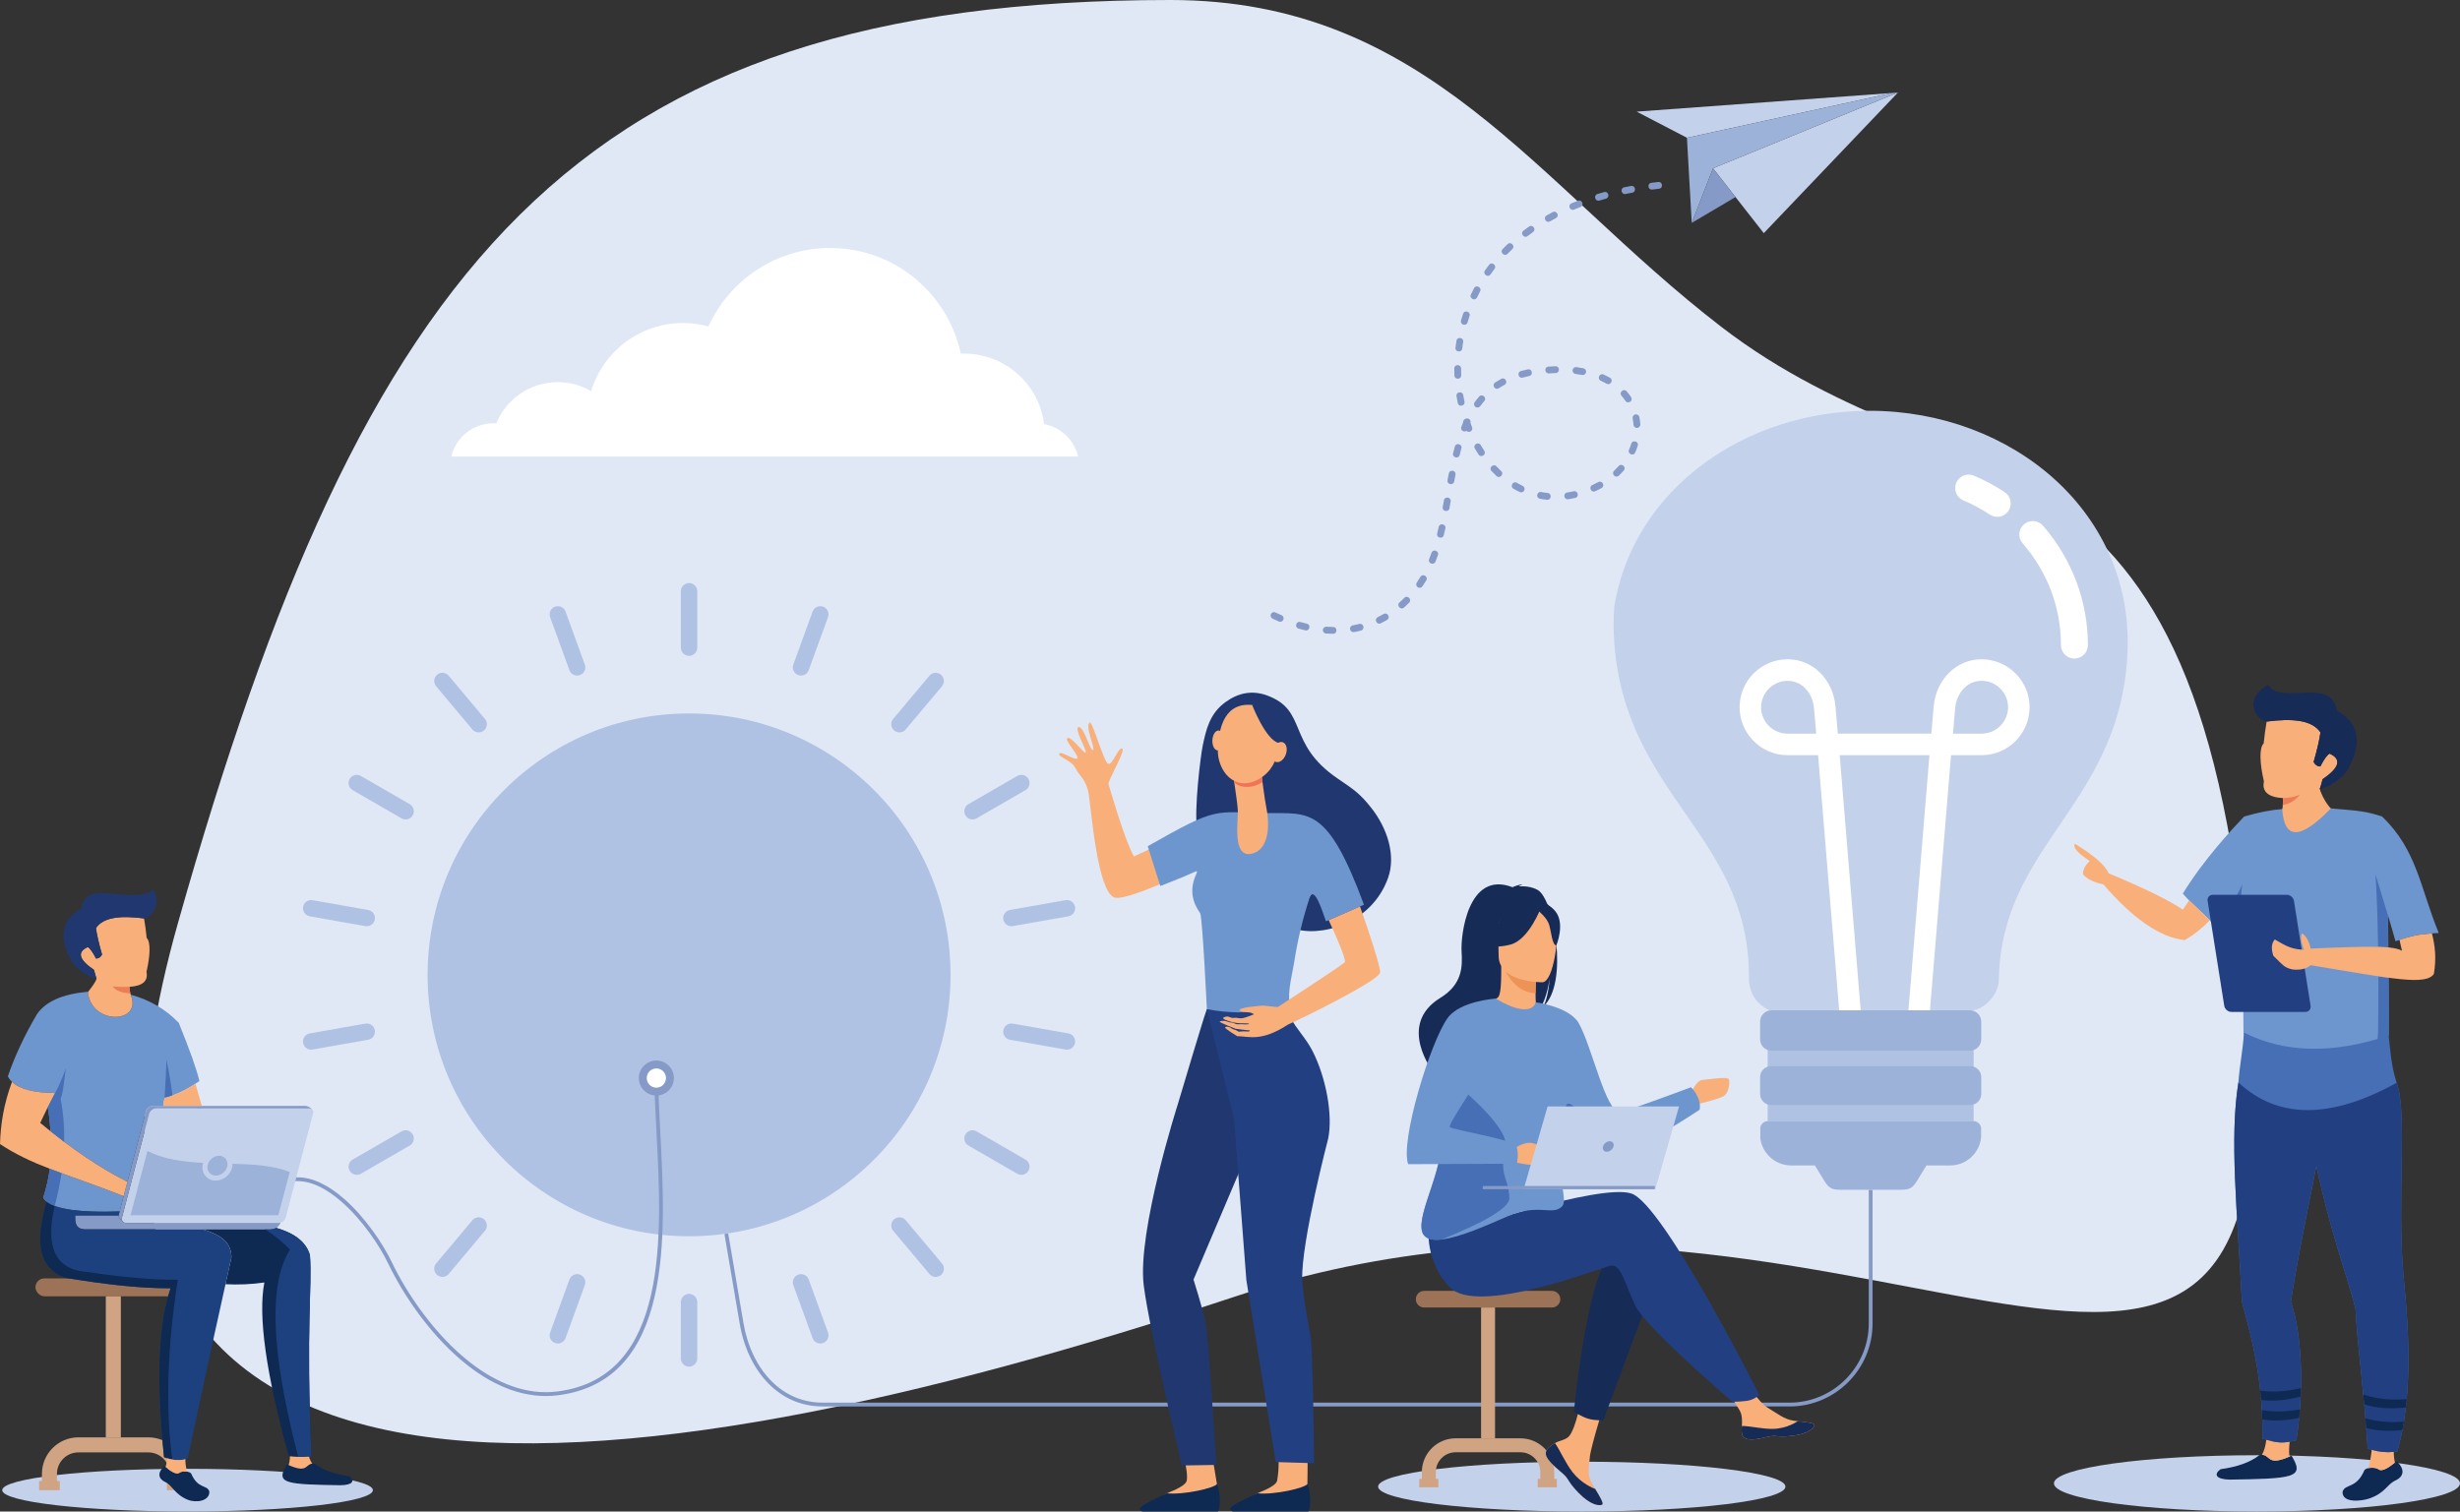 <?xml version="1.0" encoding="UTF-8"?><svg id="a" xmlns="http://www.w3.org/2000/svg" viewBox="0 0 2187.08 1344.18"><rect x="0" y="0" width="2187.08" height="1344.18" fill="#333333" stroke="none"/><path d="M1040.53,0c228.44,0,324.68,163.44,489.59,290.5,218.28,168.17,436.53,58.69,471.47,626.88,31.1,505.69-357.02,54.74-904.27,235.89C550.07,1334.42-7.28,1407.36,158.1,821.27,323.49,235.17,509.75,0,1040.53,0Z" style="fill:#e0e8f5; fill-rule:evenodd;"/><path d="M1664.83,1058.09v118.94c0,20.28-8.29,38.71-21.65,52.07-13.36,13.36-31.79,21.65-52.07,21.65H731.36c-19.31,0-35.41-7.63-47.72-19.95-13.51-13.51-22.43-32.65-25.97-53.49l-13.61-79.96,3.35-.56,13.61,79.97c3.43,20.15,12.02,38.63,25.03,51.64,11.69,11.7,26.98,18.95,45.31,18.95h859.75c19.34,0,36.92-7.91,49.66-20.66,12.74-12.74,20.66-30.32,20.66-49.66v-118.94h3.4Z" style="fill:#859ac6; fill-rule:evenodd;"/><path d="M612.62,634.46c128.39,0,232.47,104.08,232.47,232.47s-104.08,232.48-232.47,232.48-232.47-104.09-232.47-232.48,104.08-232.47,232.47-232.47h0Zm337.22,180.42c3.97-.7,6.61-4.48,5.91-8.45-.7-3.96-4.48-6.61-8.45-5.91l-49.4,8.71c-3.96,.7-6.61,4.48-5.91,8.44,.7,3.97,4.48,6.62,8.45,5.92l49.4-8.71h0Zm-622.52,109.77c3.97-.7,6.61-4.49,5.92-8.45-.7-3.97-4.48-6.61-8.45-5.91l-49.4,8.71c-3.96,.69-6.61,4.48-5.92,8.44,.7,3.97,4.48,6.61,8.45,5.92l49.4-8.71h0Zm-51.93-109.77c-3.96-.7-6.61-4.49-5.92-8.45,.7-3.97,4.48-6.61,8.45-5.91l49.4,8.71c3.97,.69,6.61,4.48,5.92,8.44-.7,3.97-4.48,6.61-8.45,5.92l-49.4-8.71h0Zm622.52,109.77c-3.97-.7-6.61-4.49-5.92-8.45,.7-3.97,4.48-6.61,8.44-5.91l49.4,8.7c3.97,.7,6.62,4.49,5.92,8.45-.7,3.97-4.48,6.61-8.44,5.92l-49.4-8.71h0Zm13.79-221.97c3.49-2.01,4.68-6.47,2.67-9.96-2.01-3.49-6.47-4.68-9.96-2.67l-43.44,25.08c-3.49,2.01-4.68,6.47-2.67,9.96,2.01,3.49,6.47,4.69,9.96,2.67l43.44-25.08h0ZM364.27,1018.74c3.49-2.02,4.68-6.47,2.67-9.96-2.02-3.49-6.47-4.68-9.96-2.66l-43.44,25.07c-3.49,2.02-4.68,6.47-2.67,9.96,2.01,3.49,6.47,4.68,9.96,2.67l43.44-25.08h0Zm-50.73-316.06c-3.49-2.02-4.68-6.47-2.67-9.96,2.01-3.49,6.47-4.68,9.96-2.67l43.44,25.08c3.49,2.01,4.68,6.47,2.67,9.96-2.01,3.49-6.47,4.69-9.96,2.67l-43.44-25.08h0Zm547.43,316.06c-3.49-2.02-4.68-6.47-2.67-9.96,2.01-3.49,6.47-4.68,9.96-2.66l43.44,25.07c3.49,2.02,4.68,6.47,2.67,9.96-2.02,3.49-6.47,4.68-9.96,2.67l-43.44-25.09h0Zm-23.49-408.45c2.59-3.08,2.19-7.69-.9-10.27-3.08-2.59-7.68-2.19-10.27,.9l-32.24,38.42c-2.59,3.09-2.18,7.69,.9,10.27,3.08,2.59,7.68,2.18,10.27-.9l32.24-38.43h0Zm-406.32,484.24c2.59-3.09,2.18-7.68-.9-10.28-3.08-2.58-7.68-2.18-10.27,.9l-32.24,38.42c-2.59,3.08-2.18,7.68,.9,10.27,3.09,2.59,7.68,2.18,10.27-.9l32.24-38.42h0Zm-43.41-484.24l32.24,38.43c2.59,3.08,7.19,3.49,10.27,.9,3.09-2.59,3.49-7.19,.9-10.27l-32.24-38.43c-2.59-3.09-7.19-3.49-10.27-.9-3.08,2.59-3.49,7.19-.9,10.27h0Zm406.32,484.24l32.24,38.42c2.59,3.08,7.19,3.49,10.27,.9,3.09-2.59,3.49-7.19,.9-10.27l-32.24-38.42c-2.59-3.08-7.19-3.49-10.27-.9-3.08,2.6-3.49,7.19-.9,10.28h0Zm-57.92-545.67c1.38-3.78-.57-7.97-4.36-9.34-3.78-1.38-7.97,.57-9.34,4.35l-17.16,47.14c-1.38,3.78,.57,7.97,4.36,9.34,3.78,1.38,7.97-.57,9.35-4.36l17.15-47.13h0Zm-216.2,594c1.38-3.78-.57-7.96-4.35-9.35-3.78-1.38-7.97,.58-9.35,4.36l-17.16,47.13c-1.38,3.78,.58,7.97,4.36,9.35,3.78,1.38,7.97-.57,9.35-4.36l17.15-47.13h0Zm-30.86-594c-1.38-3.78,.58-7.97,4.36-9.34,3.78-1.38,7.97,.57,9.35,4.35l17.15,47.14c1.38,3.78-.57,7.97-4.35,9.35-3.78,1.37-7.97-.58-9.35-4.36l-17.16-47.13h0Zm216.2,594c-1.38-3.78,.57-7.96,4.36-9.35,3.78-1.38,7.97,.58,9.35,4.36l17.15,47.13c1.38,3.78-.57,7.97-4.36,9.35-3.78,1.38-7.97-.57-9.34-4.36l-17.16-47.13h0Zm-99.96-617.06c0-4.03,3.27-7.29,7.29-7.29s7.29,3.26,7.29,7.29v50.16c0,4.02-3.26,7.29-7.29,7.29s-7.29-3.26-7.29-7.29v-50.16h0Zm0,632.12c0-4.02,3.27-7.3,7.29-7.3s7.29,3.27,7.29,7.3v50.16c0,4.02-3.26,7.3-7.29,7.3s-7.29-3.27-7.29-7.3v-50.16Z" style="fill:#b0c2e4; fill-rule:evenodd;"/><path d="M583.54,943.13c8.6,0,15.57,6.97,15.57,15.57s-6.97,15.57-15.57,15.57-15.57-6.97-15.57-15.57,6.97-15.57,15.57-15.57Z" style="fill:#859ac6; fill-rule:evenodd;"/><path d="M1074.66,941.04c-4.32,3.79-9.06,5.34-14.58,4.19,5.18,3.93,12.37,.92,14.58-4.19Z" style="fill:#f48661; fill-rule:evenodd;"/><path d="M1055.14,1316.44c.83-5.85-1.01-15.91-5.59-31.64,9.06,.01,16.69-4,25.95-3.86,2.53,14.81,6.46,39.1,6.46,39.1l.42,19.21-64.53,.49s.55,.28,19.57-11.74c1.4-.9,16.93-5.92,17.72-11.56Z" style="fill:#f9af79; fill-rule:evenodd;"/><path d="M1082.69,1344.18h-66.59c-2.46-.22-3.07-2.23-2.22-3.47,1.76-2.56,14.76-8.67,23.49-12.73,15.31,1.6,42.25-4.7,44.66-8.24,4.19,11.74,2.03,24.14,.66,24.44Z" style="fill:#0e2952; fill-rule:evenodd;"/><path d="M1135.52,1316.44c.83-5.85,2.22-13.18,.18-32.67,9.07,.02,17.7-1.68,26.97-1.54,0,15.22-.32,37.82-.32,37.82l.4,19.21-64.52,.49s.55,.28,19.56-11.74c1.42-.9,16.95-5.92,17.73-11.56Z" style="fill:#f9af79; fill-rule:evenodd;"/><path d="M1163.07,1344.18h-66.61c-2.47-.22-3.06-2.23-2.2-3.47,1.75-2.56,14.76-8.67,23.49-12.73,15.31,1.6,42.23-4.7,44.64-8.24,4.21,11.74,2.05,24.14,.67,24.44Z" style="fill:#0e2952; fill-rule:evenodd;"/><path d="M1088.64,759.27l-24.28-25.58s-25.97,14.29-56.25,27.93c-8.33-14.49-21.91-62.16-22.64-64.42-.73-2.29,15.91-30.91,12.2-31.63-3.73-.72-8.56,15.28-12.5,13.66-3.93-1.62-14.06-38.75-16.42-36.73-4.43,3.79,5.34,23.1,2.99,24.5-2.34,1.41-8.27-21.4-12.77-20.43-4.52,.97,7.61,20.76,6.28,22.66-1.34,1.91-14.02-16.65-16.64-12.35-1.42,2.32,11.7,16.15,9,17.71-2.7,1.55-14.52-7.17-15.92-4.35-1.42,2.83,11.02,5.77,14.49,12.92,3.45,7.12,9.73,9.92,11.82,23.42,2.07,13.49,7.78,85.67,22.49,91.47,12.85,5.05,98.17-38.77,98.17-38.77Z" style="fill:#f9af79; fill-rule:evenodd;"/><path d="M1072.96,897.38l19.68,10.98,40,61.16-71.54,168.39s8.06,25.33,10.68,37.98c2.74,13.23,9.48,126.84,9.48,126.84l-30.52,.52s-28.99-120.95-33.9-160.2c-5.96-47.68,30.35-161.21,30.35-161.21,6.76-23.16,21.35-70.81,21.35-70.81,0,0,3.57-11.62,4.42-13.65Z" style="fill:#20386f; fill-rule:evenodd;"/><path d="M1141.46,874.41s-2.04,14.38,6.11,30.8c4.95,10,13.53,17.86,19.67,30.1,11.62,23.21,17.92,56.14,13.57,77.32,0,0-24.01,91.71-23.07,125.22,.34,12.36,4.58,34.64,7.3,49.68,2.4,13.31,3.21,113.69,3.21,113.69l-34.09-1.03-26.08-161.92-11.05-143.93-24.07-96.95,68.5-22.97Z" style="fill:#223f81; fill-rule:evenodd;"/><path d="M1069.29,663.1c3.01-14.22,6.12-28.51,20.26-38.75,11.45-8.3,23.74-10.67,36.77-5.95,36.95,13.4,17.08,42.72,62.93,73.96,14.23,9.72,19.65,13.1,29.86,26.04,14.31,18.1,22.13,42.4,14.93,62.41-14.88,41.35-60.96,53.32-85.06,44.54-44.89-16.31-82.27-73.23-84.76-88.77-2.65-16.62,3.12-64.31,5.07-73.48Z" style="fill:#20386f; fill-rule:evenodd;"/><path d="M1062.12,775.37c-10.86,5.02-30.54,12.55-30.54,12.55l-11.18-35.39c63.25-35.99,58.28-30.17,105.75-29.47,37.93,.55,53.83-6.71,86.49,81.47,0,0-24.86,11.17-33.76,14.75-3.84-10.9-10.75-32.63-14.79-20.24-6.1,18.71-10.56,37.61-13.55,57.07-1.9,11.53-6.04,26.29-3.87,38.04,0,0-25.83,5.32-45.55,6.19h-.17c-9.53-.25-19.29-1.09-27.99-2.97,0,0-3.88-81.77-5.93-85.2-2.29-3.76-11.96-15.98-3.75-34.24,1.47-3.23,1.08-3.6-1.16-2.57Z" style="fill:#6d96ce; fill-rule:evenodd;"/><path d="M1109.6,917.33c-.45,.06-2.46-.2-4.12-.17-2.27,.05-4.27,.39-4.27,.39,0,0-.89-.78-2.6-1.56-.72-.32-1.87-.45-2.66-.82-.82-.37-1.52-1.08-2.28-1.42-2.01-.88-3.87-1.08-4.48-.02-.51,.88,10.7,7.72,10.7,7.72,10.38,.06,21.24,5.37,45.3-10.32,13.72-6,80.42-38.96,81.77-46.13,.77-4.04-9.49-35.23-17.85-58.91-6.44,2.89-20.16,8.99-27.83,12.2,7.05,14.92,15.35,34.69,14.47,37.11-.22,.64-1.06,1.78-46.15,31.3-1.14,.73-2.3,1.5-3.48,2.28-3.18,2.08-6.58,4.29-10.18,6.63l-12.85-1.35s-20.37,1.41-20.99,3.73c-.27,1.06,1.43,1.6,3.51,1.91h.07c.29,.03,.61,.08,.92,.1h.03c2.25,.27,4.61,.32,5.18,.52,.64,.22,1.95,.74,3.06,1.49-12.71,5.2-11.72,3.34-15.93,3.08-1.06-.08-2.18,.23-3.19,.16-1.7-.16-3.07-1.17-4.38-1.25-1.93-.1-3.51,.79-3.85,1.16-.46,.45,.39,1.11,2.01,1.84,9.81,4.26,17.93,2.62,20.54,3.26,1.75,.42-1.45,1.08-6.44,.55-1.23-.13-2.88,.32-4.51-.07-1.1-.25-2.1-.95-3.18-1.21-1-.25-2.01-.24-2.86-.4-1.09-.19-2.62-1.04-3.49-1.14-3.26-.38-4.83,.2-5.21,.5-.75,.67,14.04,6.35,14.04,6.35,0,0,10.2,1.47,12.47,1.47,0,0,1.37,.62-1.3,1.03Z" style="fill:#f9af79; fill-rule:evenodd;"/><path d="M1121.49,688.16s2.9,23.36,4.6,31.45c1.78,8.49,4.46,35.22-13.12,39.55-17.6,4.34-12.15-29.07-12.45-37.7-.28-8.64-5.27-38.71-5.27-38.71l26.25,5.4Z" style="fill:#f9af79; fill-rule:evenodd;"/><path d="M1122.44,695.62c-.17,.11-.34,.22-.53,.33-9.71,5.56-18.18,4.69-24.53,.35-1.14-7.47-2.14-13.54-2.14-13.54l26.25,5.4s.39,3.12,.95,7.45Z" style="fill:#f27458; fill-rule:evenodd;"/><path d="M1116.2,627.34s10.31,2.9,16.25,13.15c5.94,10.23,8.91,39.62-12.97,52.18-21.88,12.54-37.42-7.56-36.74-26.35,.66-18.81,5.89-43.68,33.46-38.97Z" style="fill:#f9af79; fill-rule:evenodd;"/><path d="M1077.88,658.23c-.23,4.88,1.85,8.97,4.67,9.11,2.83,.14,5.32-3.69,5.56-8.59,.25-4.88-1.84-8.97-4.66-9.11-2.84-.14-5.32,3.71-5.57,8.59Z" style="fill:#f9af79; fill-rule:evenodd;"/><path d="M1113.1,626.58s11.81,30.76,23.35,34.03c11.54,3.27,10.62,18.4,10.62,18.4,0,0,1.48-34.96-9.07-43.54-10.54-8.56-24.89-8.89-24.89-8.89Z" style="fill:#20386f; fill-rule:evenodd;"/><path d="M1131.48,666.63c-1.78,4.8-.61,9.68,2.62,10.9,3.21,1.2,7.27-1.7,9.04-6.52,1.8-4.81,.63-9.69-2.6-10.9-3.21-1.2-7.27,1.7-9.06,6.52Z" style="fill:#f9af79; fill-rule:evenodd;"/><path d="M958.53,405.99H401.22c4-16.93,19.21-29.53,37.36-29.53,.87,0,1.75,.03,2.61,.1,8.79-21.54,29.97-36.73,54.69-36.73,10.82,0,20.93,2.92,29.65,7.98,10.63-35.04,43.17-60.55,81.69-60.55,7.83,0,15.43,1.07,22.63,3.05,18.65-41.16,60.08-69.79,108.2-69.79,57.07,0,104.74,40.29,116.13,93.98,.97-.03,1.92-.07,2.89-.07,36.56,0,66.74,27.34,71.19,62.69,14.92,2.8,26.8,14.2,30.26,28.87Z" style="fill:#fff; fill-rule:evenodd;"/><rect x="1571.55" y="933.65" width="183.16" height="63.28" style="fill:#b0c2e4;"/><path d="M1573.22,898.44c-11.04-5.15-18.33-14.66-18.33-28.99v-4.47c-2.16-123.92-111.07-158.66-119.87-295.75-.66-10.28-.57-20.34,.22-30.12,17.06-103.98,115.88-173.8,226.92-173.8,126.53,0,237.21,90.65,229.1,219.21-8.38,133-112.14,166.7-114.19,286.94,0,13.01-13.92,28.02-25.77,26.97h-178.09Z" style="fill:#c4d1eb; fill-rule:evenodd;"/><path d="M1761.3,1011.54c-1.37,13.92-13.21,24.88-27.45,24.88h-21.13l-8.22,13.42c-4.71,7.72-7.49,8.24-16.55,8.24h-49.65c-9.06,0-11.81-.49-16.56-8.24l-8.22-13.42h-21.13c-14.04,0-25.76-10.68-27.38-24.35v-9.65c.75-3.15,3.59-5.5,6.96-5.5h182.3c3.39,0,6.25,2.39,6.98,5.57,.07,.29-.12,.89,.05,1.01v8.04h0Zm-186.75-63.42h177.15c5.36,0,9.74,4.37,9.74,9.72v15.1c0,5.35-4.37,9.72-9.74,9.72h-177.15c-5.35,0-9.72-4.37-9.72-9.72v-15.1c0-5.35,4.37-9.72,9.72-9.72h0Zm.4-49.68h176.36c5.56,0,10.12,4.56,10.12,10.12v15.71c0,5.57-4.56,10.13-10.12,10.13h-176.36c-5.57,0-10.12-4.56-10.12-10.13v-15.71c0-5.57,4.56-10.12,10.12-10.12Z" style="fill:#9db2d9; fill-rule:evenodd;"/><path d="M1635.15,898.44l-18.76-226.86h-27.17c-11.74,0-22.4-4.8-30.13-12.52l.03-.02c-7.74-7.74-12.53-18.4-12.53-30.1s4.79-22.4,12.51-30.12c7.73-7.72,18.39-12.52,30.13-12.52s21.63,4.64,29.12,12.12c7.61,7.59,12.48,18.16,13.48,29.69l2.12,24.31h83.12l2.12-24.31c1-11.51,5.89-22.08,13.5-29.69,7.48-7.48,17.52-12.12,29.1-12.12s22.35,4.8,30.1,12.54l.02-.02c7.72,7.72,12.51,18.38,12.51,30.12s-4.79,22.4-12.51,30.12c-7.72,7.72-18.38,12.52-30.12,12.52h-27.18l-18.76,226.86h-19.13l18.67-226.86h-79.79l18.67,226.86h-19.13Zm-20.42-246.01l-1.99-22.66c-.61-7.01-3.48-13.34-7.94-17.8-4.01-4.02-9.4-6.51-15.58-6.51s-12.32,2.65-16.58,6.91c-4.26,4.26-6.91,10.13-6.91,16.58s2.63,12.35,6.87,16.58h.04c4.26,4.26,10.13,6.91,16.58,6.91h25.51Zm121.55,0h25.51c6.44,0,12.32-2.65,16.58-6.91,4.26-4.25,6.91-10.12,6.91-16.58s-2.65-12.32-6.91-16.58v-.04c-4.23-4.24-10.11-6.87-16.58-6.87s-11.55,2.5-15.57,6.51c-4.47,4.48-7.35,10.81-7.96,17.8l-1.97,22.66Z" style="fill:#fff; fill-rule:evenodd;"/><path d="M1745.6,445.01c-6.08-2.56-8.93-9.57-6.37-15.65,2.56-6.08,9.57-8.93,15.65-6.37,4.96,2.11,9.67,4.36,14.08,6.73,4.57,2.45,9.02,5.12,13.34,7.99,5.52,3.64,7.02,11.07,3.38,16.58-3.65,5.51-11.07,7.02-16.58,3.37-3.69-2.44-7.52-4.73-11.48-6.86-4.04-2.17-8.07-4.11-12.03-5.79h0Zm52.62,38.18c-4.35-4.99-3.82-12.57,1.17-16.91,5-4.35,12.57-3.82,16.91,1.17,12.66,14.54,22.78,31.31,29.67,49.64,6.66,17.7,10.3,36.77,10.3,56.59,0,6.62-5.37,11.99-11.99,11.99s-11.99-5.37-11.99-11.99c0-16.97-3.08-33.2-8.71-48.16-5.86-15.55-14.51-29.86-25.37-42.34Z" style="fill:#fff; fill-rule:evenodd;"/><path d="M166.74,1306.21c91.01,0,164.79,8.5,164.79,18.99s-73.78,18.98-164.79,18.98S1.96,1335.68,1.96,1325.2s73.78-18.99,164.79-18.99Z" style="fill:#c4d1eb; fill-rule:evenodd;"/><path d="M302.9,1320.81c-21.99-.35-38.43-.61-46.02-3.01-8.19-2.58-6.5-7.58-1.79-15.58,20.73,9.53,15.2-1.96,24.9-.5,6.81,5.48,16.9,9.16,30.27,11.03,5.65,4.17,3.35,7.88-7.35,8.06Z" style="fill:#0e2952; fill-rule:evenodd;"/><path d="M274.66,985.73H138.77c-2.68,0-5.44,2.19-6.15,4.87l-24.18,92.06c-.7,2.68,.91,4.87,3.59,4.87H247.92c2.68,0,5.44-2.19,6.14-4.87l24.18-92.06c.7-2.67-.91-4.87-3.59-4.87Z" style="fill:#c4d1eb; fill-rule:evenodd;"/><path d="M129.72,988.38l-16.41,62.5c-19.71-9.61-43.46-25.05-68.36-44.85-.67-8.91-1.5-16.02-2.49-21.32,2-3.97,4.19-8.2,6.57-12.7-22.98-.15-37-5.09-42.05-14.82,6.15-17.99,14.74-36.36,25.78-55.11,7.72-11.42,22.85-18.13,45.37-20.14,2.64,30.21,48.96,28.66,38.06,2.66,16.81,4.5,31.05,12.84,42.72,25,10.04,24.74,16.16,42,18.36,51.79-10.9,7.63-21.23,12.58-30.98,14.82-.44,2.14-.8,4.58-1.05,7.3h-9.38c-2.68,0-5.44,2.19-6.15,4.87Z" style="fill:#6d96ce; fill-rule:evenodd;"/><path d="M113.31,1050.88l16.41-62.5c.7-2.68,3.47-4.87,6.15-4.87h135.88c2.68,0,7.45,3.46,6.65,6.11,.13-2.21-1.4-3.89-3.74-3.89H138.77c-2.68,0-5.44,2.19-6.15,4.87l-24.18,92.06c-.42,1.61,0,3.04,.97,3.93-2.24-1.45-4.37-4.24-3.87-6.13l7.76-29.57Z" style="fill:#859ac6; fill-rule:evenodd;"/><path d="M112.04,1087.52H247.92c.5,0,1-.07,1.49-.21-2.71,7.01-10.05,5.98-12.92,5.95H75.39c-8.73-.37-8.51-6.49-8.62-12.4h38.71c-.13,1.88,1.86,4.37,3.94,5.72,.65,.59,1.55,.94,2.63,.94Z" style="fill:#859ac6; fill-rule:evenodd;"/><path d="M131.06,1023.58c14.57,7.37,31.79,9.64,49.51,10.54-.19,.64-.35,1.29-.45,1.96-1.18,7.46,4.09,13.83,11.69,13.83,7.16,0,13.66-5.67,14.78-12.73,.12-.77,.17-1.52,.16-2.25,18.39,.49,36.17,1.51,50.86,7.26l-10.11,38.49H116.07l14.99-57.09Z" style="fill:#9db2d9; fill-rule:evenodd;"/><path d="M194.74,1027.81c-4.87,0-9.44,3.95-10.22,8.81-.77,4.87,2.55,8.82,7.42,8.82s9.44-3.95,10.21-8.82c.77-4.87-2.55-8.81-7.42-8.81Z" style="fill:#9db2d9; fill-rule:evenodd;"/><path d="M38.4,1065.1c2.71-8.26,4.66-16.84,5.85-25.72,18.3,7.09,39.22,13.91,65.68,24.37l-3.57,13.61c-39.98,1.3-62.63-2.78-67.96-12.26Z" style="fill:#6d96ce; fill-rule:evenodd;"/><path d="M109.93,1063.75c-26.46-10.46-47.38-17.29-65.68-24.37-16.13-6.24-30.21-12.68-44.25-21.97,.58-17.92,3.25-35.26,10.67-55.35,6.81,6.51,19.6,9.83,38.36,9.95-5.43,10.27-9.86,19.12-13.28,26.56,28.22,23.4,55.43,41.53,77.56,52.31l-3.38,12.87Z" style="fill:#f9af79; fill-rule:evenodd;"/><path d="M173.76,963.77c2.04,7.12,3.93,13.7,5.66,19.74h-34.17c.25-2.73,.6-5.16,1.05-7.3,8.7-2.01,17.85-6.15,27.46-12.44Z" style="fill:#f9af79; fill-rule:evenodd;"/><path d="M256.73,1294.97c-20.21-73.3-27.44-124.79-21.69-154.47-11.48,1.64-23.02,2.15-34.6,1.54,1.76-7.92,3.53-15.88,5.33-23.92-.2-10.93-5.79-19.04-25.6-24.86h56.32c1.91,.01,5.82,.48,9.02-1.29,18.14,5.18,27,13.74,30.03,24.19,2.21,28.75-3.76,61.51,1.32,179.04-6.34,.66-13.06,.58-20.14-.22Z" style="fill:#0e2952; fill-rule:evenodd;"/><path d="M235.61,1093.26h.88c1.91,.01,5.82,.48,9.02-1.29,18.14,5.18,27,13.74,30.03,24.19,2.21,28.75-3.76,61.51,1.33,179.04-3.79,.39-7.7,.53-11.75,.4-10.45-40.86-35.28-141.07-7.3-184.26-6.57-6.96-13.97-12.99-22.21-18.08Z" style="fill:#1d417f; fill-rule:evenodd;"/><path d="M78.16,882.24c3.6-4.58,6.77-8.83,7.7-11.86-.73-2.07-1.49-4.68-2.28-7.84-13.49-9.16-15.33-15.93-5.53-20.33,1.98,1.11,4.43,4.52,7.36,10.24,2.34-.09,4.11-1.29,5.32-3.59-2.79-9.64-4.6-17.47-5.44-23.5,6.64-9.88,22.18-11.29,42.77-8.62,.95,5.48,1.74,11.28,2.35,17.41,3.64,3.35,3.17,15.78-.18,30.1,1.67,8.14-3.36,12.59-15.09,13.33-.17,2.89,.97,6.57,1.05,7.01h0s.02,.06,.03,.09c10.71,25.82-35.14,27.4-38.06-2.44Z" style="fill:#f9af79; fill-rule:evenodd;"/><path d="M128.06,816.74c-20.58-2.67-36.12-1.26-42.77,8.62,.84,6.02,2.65,13.86,5.44,23.5-1.2,2.3-2.98,3.5-5.32,3.59-2.93-5.72-5.38-9.13-7.36-10.24-9.8,4.4-7.96,11.18,5.53,20.33,.79,3.16,1.55,5.77,2.28,7.84-12.13-2.72-22.29-13.57-23.71-18.26-14.16-27.9,1.63-39.68,10.08-43.97,3.73-27.63,43.85-3.21,63.94-16.53,7.99,11.03-1.89,24.87-8.12,25.12Z" style="fill:#20386f; fill-rule:evenodd;"/><path d="M99.9,877.22c5.67,.46,10.75,.58,15.24,.36-.12,1.99,.39,4.35,.74,5.78-7.28-.19-12.6-2.23-15.98-6.13Z" style="fill:#ed7d57; fill-rule:evenodd;"/><rect x="31.5" y="1136.85" width="138.53" height="15.93" rx="7.96" ry="7.96" style="fill:#9c7357;"/><path d="M46.78,1287.74c5.86-5.86,13.95-9.51,22.86-9.51h62.25c8.9,0,17,3.65,22.86,9.51,5.86,5.86,9.5,13.95,9.5,22.86v6.52h2.49v8.09h-18.37v-8.09h2.5v-6.52c0-5.21-2.14-9.96-5.58-13.4-3.44-3.44-8.19-5.58-13.4-5.58h-62.25c-5.21,0-9.96,2.13-13.4,5.58-3.44,3.45-5.58,8.19-5.58,13.4v6.52h2.49v8.09h-18.37v-8.09h2.5v-6.52c0-8.9,3.64-17,9.5-22.86Z" style="fill:#d0a382; fill-rule:evenodd;"/><rect x="94.07" y="1152.78" width="13.38" height="125.45" style="fill:#d0a382;"/><path d="M57.88,1136.34c-23.71-8.51-26.93-32.13-16.5-67.8,8.57,7.01,30.23,9.94,64.98,8.81l-.81,3.09c-.04,.13-.06,.27-.07,.42h-38.71c.11,5.91-.11,12.03,8.62,12.4h104.78c19.8,5.82,25.39,13.93,25.6,24.86-12.54,56.03-23.7,107.41-38.89,178.41-5.12,2.87-12.13,2.65-21.03-.66-7.13-68.85-5.17-118.93,5.86-150.22-29.32,.12-60.6-3.88-93.83-9.31Z" style="fill:#1d417f; fill-rule:evenodd;"/><path d="M57.88,1136.34c-23.71-8.51-26.93-32.13-16.5-67.8,1.82,1.49,4.23,2.79,7.24,3.91-8.64,36.67,.75,56.76,28.61,58.68,32.5,4.83,59.45,7.14,80.84,6.96-9.43,61.13-11.04,114.43-4.85,159.89-2.3-.44-4.76-1.15-7.38-2.12-7.13-68.85-5.17-118.93,5.86-150.22-29.32,.12-60.6-3.88-93.83-9.31Z" style="fill:#0e2952; fill-rule:evenodd;"/><path d="M274.75,1295.39c.59,2.21,1.54,4.28,2.87,6.23-6.34,.6-3.9,8.76-21.04,1.27,.73-2.16,1.14-4.76,1.23-7.8,5.9,.62,11.54,.71,16.93,.3Z" style="fill:#f9af79; fill-rule:evenodd;"/><path d="M166.82,1333.67c-11.67-4.81-13.42-12.66-19.84-15.66-6.46-3.01-7.21-8.39-.89-14.23,4.67,3.73,10.46,8.31,13.53,5.89,2.04-1.62,9-1.52,10.37,.85,6.05,14.06,14.47,9.61,16.13,16.01,.19,8.52-11.96,10.18-19.3,7.14Z" style="fill:#0e2952; fill-rule:evenodd;"/><path d="M164.83,1297.47c-.1,3.75,.41,7.5,1.54,11.26-2.5-.39-5.51-.04-6.74,.93-2.85,2.25-8.03-1.52-12.49-5.05,.72-2.03,1.21-4.63,1.46-7.81,6.52,2.04,11.93,2.26,16.23,.66Z" style="fill:#f9af79; fill-rule:evenodd;"/><path d="M49.03,972c3.01-5.46,6.21-12.81,9.58-22.03-1.81,10.74-1.72,18.48-4.64,27.31,2.36,12.5,3.34,25.25,3.1,38.1-4-3-8.04-6.12-12.12-9.36-.67-8.91-1.5-16.02-2.49-21.32,2-3.97,4.19-8.2,6.57-12.7h0Zm104.3,2.16c-2.38,.83-4.72,1.52-7.03,2.05,.88-13.68,1.45-24.98,1.72-33.91,2.64,13.18,4.4,23.8,5.31,31.86h0Zm-114.92,90.94c2.71-8.26,4.66-16.84,5.84-25.72,3.39,1.31,6.87,2.62,10.46,3.93-1.44,9.72-3.5,19.46-6.11,29.14-5.12-1.92-8.52-4.37-10.2-7.35Z" style="fill:#466fb5; fill-rule:evenodd;"/><path d="M1406.29,1299.89c100.01,0,181.07,9.91,181.07,22.15s-81.07,22.15-181.07,22.15-181.07-9.92-181.07-22.15,81.07-22.15,181.07-22.15Z" style="fill:#c4d1eb; fill-rule:evenodd;"/><path d="M1266.12,1147.98h113.68c4.08,0,7.39,3.31,7.39,7.39h0c0,4.08-3.31,7.39-7.39,7.39h-113.68c-4.08,0-7.39-3.31-7.39-7.39h0c0-4.08,3.31-7.39,7.39-7.39Z" style="fill:#9c7357;"/><path d="M1272.9,1287.89c5.43-5.43,12.94-8.8,21.2-8.8h57.72c8.26,0,15.76,3.37,21.2,8.8,5.44,5.44,8.81,12.94,8.81,21.2v6.06h2.31v7.49h-17.03v-7.49h2.31v-6.06c0-4.83-1.99-9.23-5.18-12.42-3.19-3.19-7.59-5.17-12.42-5.17h-57.72c-4.83,0-9.24,1.98-12.42,5.17-3.19,3.19-5.17,7.59-5.17,12.42v6.06h2.31v7.49h-17.03v-7.49h2.31v-6.06c0-8.26,3.38-15.76,8.81-21.2Z" style="fill:#d0a382; fill-rule:evenodd;"/><rect x="1316.76" y="1162.75" width="12.41" height="116.32" style="fill:#d0a382;"/><path d="M1375.81,1288.56c-1.66,1.91-1.88,4.05-1.04,6.32,0,.01,0,.03,0,.04,1.53,4.22,6.57,8.93,12.44,13.63,.75,.61,1.42,1.16,1.99,1.66,.15,.14,.31,.27,.45,.41,.12,.1,.23,.21,.34,.3,5.46,5.04,3.41,6.19,13.23,16.41,11.18,11.64,18.89,11.85,21.09,10.8,1.84-.91-1.92-7.08-6.09-14.02-.21-.34-.4-.68-.61-1.01-.56-.92-1.1-1.87-1.65-2.79-4.89-8.36-3.65-12.28-2.48-24.7,.93-10.11,15.72-56.45,15.72-56.45l-21.46-3.69s-6.45,36.9-13.57,42.58c-3.81,3.03-8.07,3.07-11.72,5.32-.26,.15-.52,.31-.77,.48-2.08,1.38-4.2,2.8-5.87,4.71Z" style="fill:#f9af79; fill-rule:evenodd;"/><path d="M1375.81,1288.56c-1.66,1.91-1.88,4.05-1.04,6.32,0,.01,0,.03,0,.04,1.88,4.22,6.79,8.9,12.46,13.59,.74,.62,1.4,1.17,1.97,1.7,.15,.14,.31,.27,.45,.41,.12,.1,.23,.21,.34,.3,5.46,5.04,3.41,6.19,13.23,16.41,11.18,11.64,18.89,11.85,21.09,10.8,1.84-.91-1.92-7.08-6.09-14.02-2.17-.8-12.29-4.92-19.95-14.71-6.74-8.59-11.24-19.65-15.82-26.04-.26,.15-.52,.31-.77,.48-2.08,1.38-4.2,2.8-5.87,4.71Z" style="fill:#172b57; fill-rule:evenodd;"/><path d="M1548.76,1275.16c1.31,6.61,10.75,5.52,21.3,2.94,10.54-2.58,8.04,.49,23.04-1.18,15-1.65,19.55-7.25,20.01-9.48,.4-1.98-7.01-2.67-14.96-3.6-1-.1-2-.23-3.01-.36-8.97-1.12-15.55-6.93-23.7-11.68-7.72-4.5-19.25-22.87-19.25-22.87l-20.58,1.64s10.8,16.4,14.97,23.53c2.46,4.19,2.33,9.74,2.02,14.03-.16,2.32-.31,4.7,.17,7.04Z" style="fill:#f9af79; fill-rule:evenodd;"/><path d="M1570.05,1278.1c10.54-2.58,8.04,.49,23.04-1.18,15-1.65,19.55-7.25,20.01-9.48,.4-1.98-7.01-2.67-14.96-3.6l-.07,.16s-9,6.39-21.49,6.68c-10.18,.23-20.96-2.67-27.99-2.56-.16,2.32-.31,4.7,.17,7.04,1.31,6.61,10.75,5.52,21.3,2.94Z" style="fill:#172b57; fill-rule:evenodd;"/><path d="M1502.96,972.92s4.91-12.01,10.29-12.51c5.4-.48,22.55-3.19,23.78-.73,1.22,2.45,0,11.27-3.68,14.47-3.67,3.19-26.47,8.33-26.47,8.33l-3.92-9.56Z" style="fill:#f9af79; fill-rule:evenodd;"/><path d="M1469.89,1143.57l-44.36,119.35s-6.8,.67-13.33-1.22c-6.01-1.73-12.91-6.28-12.91-6.28,0,0,11-114.6,31.18-138.44,20.17-23.84,39.42,26.58,39.42,26.58Z" style="fill:#172b57; fill-rule:evenodd;"/><path d="M1294.48,1095.29s127.43-43.09,155.84-33.92c28.43,9.16,113.76,178.95,113.76,178.95,0,0-1.93,2.56-7.19,4.53-4.88,1.83-16.72,1.72-16.72,1.72,0,0-77.02-66.02-86.18-85.27-9.17-19.25-12.84-37.58-22-35.76-9.17,1.84-118.26,44.93-143.03,19.25-24.75-25.66-18.27-59.01-18.27-59.01l23.78,9.51Z" style="fill:#223f81; fill-rule:evenodd;"/><path d="M1372.35,894.83c2.03-4.21,4.31-11.67,5.43-24.96-.17,1.31-2.47,18.1-8.92,27.6-26.51,17.39-77.3,75.5-76.29,86.51,0,0-17.9-30.36-18.21-30.54,0,0-33-41.96,6.12-66,19.87-12.22,19.77-27.92,18.94-41.53-.83-13.62,5.43-72.27,45.25-56.92,0,0,6.39-2.84,9.25-2.41,0,0-2.34,.45-3.53,1.67,4.62-.27,11.23,.07,16.73,3.21,14.6,8.29,27.66,82.73,5.22,103.38Z" style="fill:#172b57; fill-rule:evenodd;"/><path d="M1367.28,898.34c.14,.05-12.79,6.76-22.52,4.1-9.14-2.49-15.12-14.34-14.99-14.38,3.88-.77,5-6.09,4.91-28.97l1.75,.34,29.44,5.84s-.66,9.26-.67,17.99c-.03,7.33,.42,14.28,2.09,15.07Z" style="fill:#f9af79; fill-rule:evenodd;"/><path d="M1365.87,865.27s-.66,9.26-.67,17.99c-16.49-.47-25.2-15.5-28.77-23.83l29.44,5.84Z" style="fill:#ec9355; fill-rule:evenodd;"/><path d="M1333.39,856.23s-8.64-13.64-10.72-25.31c-1.47-8.32,2.77-39.2,33.8-34.75,0,0,9.01,.88,17.48,6.61,6.73,4.55,16.45,14.37,5.59,41.31l-2.83,9.11-43.32,3.04Z" style="fill:#172b57; fill-rule:evenodd;"/><path d="M1371.39,873.53s-39,.65-39.02-23.64c-.03-24.29-5.08-40.55,19.81-41.99,24.89-1.44,29.74,7.82,31.73,15.93,1.97,8.1-2.38,48.91-12.51,49.71Z" style="fill:#f9af79; fill-rule:evenodd;"/><path d="M1369.93,807.3s-10.67,28.49-27.05,32.71c-16.39,4.21-23.48-.17-23.48-.17,0,0,12.56-9.98,15.16-27.41,0,0,27.33-18.68,35.37-5.12Z" style="fill:#172b57; fill-rule:evenodd;"/><path d="M1367.28,809.61s7.98,6.36,9.92,12.55c1.95,6.18,2.82,18.91,6.53,18.48,0,0,8.05-19.36-.99-30.32-9.59-11.61-15.46-.71-15.46-.71Z" style="fill:#172b57; fill-rule:evenodd;"/><path d="M1264.58,1095.96c2.11,5.84,8.55,7.34,17.2,6.33,16.48-1.92,40.96-12.99,58.6-20.64,26.89-11.66,39.11-.71,47.67-8.13,8.56-7.43-9.78-23.91,6.12-100.53,5.39-25.98-28.77-81.68-28.77-81.68,0,0-2.95,16.13-35.63-3.26-1.16-.68-14.02,18.35-26.4,41.84-13.66,25.9-26.73,57.19-22.89,73.32,7.32,30.73-22.02,75.78-15.9,92.74Z" style="fill:#6d96ce; fill-rule:evenodd;"/><path d="M1365.4,891.33l20.13,82.64s2.51,4.47,6.45,10.82c9.22,14.92,26.29,40.25,37.22,42.82,5.39,1.27,16.86-3.22,29.54-9.63,24-12.12,52.37-31.12,52.37-31.12,1.83-11-7.74-19.97-7.74-19.97,0,0-57.47,21.6-63.17,22-12.45,.9-25.11-59.14-36.72-79.16-8.41-14.46-38.09-18.41-38.09-18.41Z" style="fill:#6d96ce; fill-rule:evenodd;"/><path d="M1264.58,1095.96c2.11,5.84,8.55,7.34,17.2,6.33,11.4-4.97,60.68-24.06,60.12-37-.82-19.15-9.47-19.76-3.36-43.4,4.91-18.98-40.62-54.26-47.89-61.94-13.66,25.9-14.03,27.13-10.18,43.26,7.32,30.73-22.02,75.78-15.9,92.74Z" style="fill:#466fb5; fill-rule:evenodd;"/><path d="M1391.99,984.78c9.22,14.92,26.29,40.25,37.22,42.82,5.39,1.27,16.86-3.22,29.54-9.63-9.26,2.39-18.25,2.32-26.99,1.47-9.49-.91-12.24-12.53-27.21-29.95-9.71-11.29-12.1-8.45-12.57-4.72Z" style="fill:#466fb5; fill-rule:evenodd;"/><path d="M1346.33,1021.45s8.25-6.42,16.04-4.9c7.79,1.53,11.61,6.89,11.31,9.33-.3,2.45-4.43,9.32-10.38,9.94-5.97,.6-22.92-3.67-22.92-3.67l5.96-10.69Z" style="fill:#f9af79; fill-rule:evenodd;"/><path d="M1329.77,888.06s-31.78,1.97-42.77,17.3c-15.49,21.6-42.38,109.77-35.05,129.94l96.67-.41s2.35-10.95-.91-16.25c-3.26-5.3-56.23-13.86-58.69-16.3-2.44-2.45,30.57-47.69,30.57-55.02s10.18-59.26,10.18-59.26Z" style="fill:#6d96ce; fill-rule:evenodd;"/><polygon points="1354.63 1057.56 1471.66 1057.56 1492.76 983.98 1375.9 983.98 1354.63 1057.56" style="fill:#c4d1eb; fill-rule:evenodd;"/><rect x="1318.26" y="1054.69" width="153.01" height="2.87" style="fill:#859ac6;"/><path d="M1434.51,1019.57c.74-2.58-.76-4.68-3.34-4.68s-5.28,2.1-6.02,4.68c-.74,2.59,.75,4.69,3.34,4.69s5.28-2.1,6.03-4.69Z" style="fill:#859ac6; fill-rule:evenodd;"/><path d="M2006.56,1294.13c99.7,0,180.52,11.2,180.52,25.03s-80.82,25.03-180.52,25.03-180.51-11.21-180.51-25.03,80.82-25.03,180.51-25.03Z" style="fill:#c4d1eb; fill-rule:evenodd;"/><path d="M2079.05,722.44c-3.92,.28-7.69-4.37-8.78-5.76-4.16-5.28-6.82-11.49-7.89-14.98,.81-2.31,1.66-5.23,2.54-8.77,15.09-10.25,17.15-17.83,6.19-22.75-2.21,1.24-4.95,5.06-8.22,11.45-2.62-.1-4.6-1.44-5.95-4.01,3.12-10.79,5.14-19.55,6.08-26.29-7.43-11.05-24.82-12.63-47.85-9.65-1.06,6.13-1.95,12.62-2.63,19.48-4.07,3.75-3.54,17.65,.21,33.68-1.88,9.11,3.75,14.09,16.88,14.92,.13,2.2-.08,4.73-.12,6.27-.04,1.39-.08,4.13-1.54,4.55l-2.43,.6c.24,32.58,16.91,38.84,53.51,1.25Z" style="fill:#f9af79; fill-rule:evenodd;"/><path d="M2015.17,641.69c23.03-2.99,40.42-1.41,47.85,9.65-.93,6.73-2.96,15.5-6.08,26.29,1.35,2.57,3.33,3.91,5.95,4.01,3.27-6.39,6.02-10.21,8.23-11.45,10.96,4.92,8.9,12.5-6.19,22.75-.88,3.53-1.74,6.45-2.55,8.77,13.58-3.04,24.93-15.18,26.53-20.44,15.84-31.21-1.82-44.39-11.27-49.2-4.17-30.91-49.23-4.19-61.08-23.05-24.8,14.15-8.35,32.39-1.38,32.67Z" style="fill:#172b57; fill-rule:evenodd;"/><path d="M2044.75,706.58c-3.67,1.82-8.72,2.88-15.13,3.18,.12,2.17,.03,4.67-.1,6.21,6.45-1.23,11.52-4.36,15.23-9.38Z" style="fill:#ed7d57; fill-rule:evenodd;"/><path d="M2106.5,1332.6c14.3-5.04,15.45-12.41,23.16-16.01,7.76-3.62,8.65-10.07,1.06-17.09-5.61,4.48-12.56,9.98-16.24,7.07-2.47-1.95-10.8-1.82-12.46,1.02-7.26,16.89-17.37,11.53-19.36,19.22-.23,10.23,17.27,8.1,23.83,5.79Z" style="fill:#0e2952; fill-rule:evenodd;"/><path d="M1982.58,1315.81c25.18-.4,44.01-.71,52.71-3.45,9.38-2.96,7.44-8.68,2.05-17.84-23.74,10.92-17.41-2.24-28.51-.57-7.8,6.28-19.35,10.49-34.66,12.62-6.47,4.78-3.84,9.04,8.41,9.24Z" style="fill:#0e2952; fill-rule:evenodd;"/><path d="M1995.16,726.12c12.57-3.65,23.86-5.86,33.87-6.64,1.8,27.62,16.21,27.43,43.23-.57,26,2.18,31.1,2.52,45.52,7.2,31.23,29.82,34.1,64.25,50.42,103.58-18.07,.81-26.18,2.99-38.46,7.37-2.63-9.43-4.85-17.02-6.62-22.77,.49,51.87,.69,87.42,.57,106.63-59.77,23.68-109,15.58-129.1-2.88-.28-46.11-.66-82.61-1.15-109.51-7.15,8.42-13.77,14.96-19.89,19.6-14.65-16.8-24.58-23.56-32.89-33.46,18.39-30.21,44.75-58.31,54.5-68.55Z" style="fill:#6d96ce; fill-rule:evenodd;"/><path d="M1874.72,776.65c31.39,13.05,53.37,23.82,65.95,32.34l5.58-8.27c5.19,5.21,11.12,10.31,18.35,17.71-6.69,7-13.86,12.75-22.22,17.62-21.81-2.33-45.93-18.85-72.34-49.56-8.21-1.64-14.25-4.61-18.13-8.92-.21-3.96,1.79-7.93,5.98-11.9-10.95-7.14-15.3-12.24-13.08-15.32,17.15,10.61,27.13,19.39,29.91,26.32Z" style="fill:#f9af79; fill-rule:evenodd;"/><path d="M1994.59,918.04c1.18,4.49-3.71,30.83-4.52,44.56-7.94,49.05-1.14,112.89,3.14,194.98,7.65,28.93,18.96,67.48,18.22,121.74,13.33,4.08,18.16,4.5,30.19,1.43,8.42-56.62,2.67-101.97-4.93-122.91,4.87-32.37,12.14-68.61,22.72-120.87,11.92,56.95,27.86,99.22,34.77,126.8,1.36,30.75,7.59,72.25,10.84,124.49,9.9,2.99,16.06,3.84,26.33,2.59,13.33-48.02,11.09-100.28,5.45-156.77-6.01-67.91,3.89-144.59-6.02-171.17-5.08-15.75-5.72-29.73-7.09-41.99-49.87,16.59-92.9,15.64-129.1-2.88Z" style="fill:#466fb5; fill-rule:evenodd;"/><path d="M2114.5,868.23c3.19,.47,6.22,.9,9.07,1.27,.14,22.89,.18,40.02,.12,51.42-2.82,1.26-6.8,2.72-9.89,3.09,.02-1.47,.48-4.87,.49-6.32,.19-17.49,.27-33.98,.21-49.46h0Zm-146.13-45.85c8.8-7.32,17.17-19.22,25.13-35.7-.9,5.74-1.25,13.42-1.07,23.03-6.77,7.85-13.06,13.99-18.88,18.42-1.79-2.06-3.52-3.96-5.18-5.75h0Zm143.63-44.61c3.88,12.47,7.58,24.64,11.11,36.52,.09,10.02,.18,19.44,.25,28.25-2.56-.25-5.56-.4-9.12-.49-.37-24.35-1.12-45.77-2.25-64.28Z" style="fill:#466fb5; fill-rule:evenodd;"/><path d="M2033.12,795.72h-65.79c-3.02,0-5.1,2.47-4.62,5.48l14.77,93.21c.47,3.02,3.34,5.48,6.35,5.48h65.79c3.02,0,5.09-2.47,4.62-5.48l-14.77-93.21c-.47-3.01-3.34-5.48-6.35-5.48Z" style="fill:#223f81; fill-rule:evenodd;"/><path d="M2162.14,830.04c2.85,11.54,4.04,22.09,1.7,36.1-7.1,10.31-35.76,4.54-109.54-7.79-2.65,2.41-8.12,4.82-16.42,3.74-7.72-1.92-8.09-3.93-16.75-12.1-2.1-6.35-1.67-11.2,1.29-14.55,9.74,5.74,14.88,8.79,25.85,9.15-2.92-7.52-3.36-12.37-1.32-14.56,3.74,3,6.19,7.52,7.31,13.55,58.17-2.53,73.51-2.19,81.25,1.88-.84-3.66-1.58-6.87-2.23-9.63,9.06-3.09,16.43-4.88,28.84-5.78Z" style="fill:#f9af79; fill-rule:evenodd;"/><path d="M2035.66,1282.08c-.58,4.95-.67,9.37-.25,13.29-19.86,8.63-16.49-1.33-24.43-1.58,2-3.5,3.28-7.98,3.88-13.45,8.66,2.49,13.58,3.04,20.79,1.74h0Zm92.55,9.1c0,3.6,.34,6.76,1.05,9.49-5.31,4.19-11.42,8.57-14.79,5.91-1.62-1.29-5.78-1.66-8.91-.97,1.29-4.33,2.3-9.77,3.05-16.3,6.96,1.88,12.31,2.5,19.59,1.88Z" style="fill:#f9af79; fill-rule:evenodd;"/><path d="M1990.07,962.61c35.07,32.7,81.97,32.8,140.71,.31,9.92,26.59,.01,103.26,6.02,171.17,5.64,56.49,7.88,108.75-5.45,156.77-1.08,.13-2.13,.25-3.13,.32-7.28,.62-12.63,0-19.59-1.88-1.16-.31-2.35-.65-3.61-1.03-3.25-52.24-9.48-93.74-10.84-124.49-6.91-27.58-22.85-69.84-34.77-126.8-10.58,52.26-17.85,88.5-22.72,120.87,7.6,20.94,13.34,66.29,4.93,122.91-2.19,.56-4.14,1-5.95,1.32-7.22,1.3-12.14,.74-20.8-1.74-1.08-.3-2.23-.65-3.44-1.02,.74-54.25-10.57-92.81-18.22-121.74-4.28-82.09-11.09-145.93-3.14-194.98Z" style="fill:#223f81; fill-rule:evenodd;"/><path d="M2045.42,1241.85c-12.79,3.48-24.51,4.52-35.15,3.14-.23-2.8-.49-5.56-.78-8.27,11.67,1.52,23.73,.74,36.19-2.34-.06,2.45-.15,4.94-.26,7.47h0Zm93.5,9.74c-13.92,1.67-26.23,.75-36.98-2.76-.27-2.93-.54-5.8-.81-8.64,12.05,3.93,24.9,5.27,38.57,4.03-.23,2.47-.49,4.93-.78,7.37h0Zm-35.18,18.39c-.22-2.89-.45-5.76-.69-8.57,10.74,2.93,22.11,3.88,34.1,2.83-.4,2.49-.84,4.97-1.32,7.44-11.87,1.34-22.56,.77-32.1-1.69h0Zm-92.84-16c10.85,1.79,22.12,1.6,33.82-.59-.19,2.48-.41,4.99-.65,7.52-11.97,2.53-22.9,2.99-32.8,1.35-.1-2.8-.22-5.57-.37-8.28Z" style="fill:#0e2952; fill-rule:evenodd;"/><polygon points="1687.36 82.3 1522.96 149.69 1568.1 207.34 1687.36 82.3" style="fill:#c4d1eb; fill-rule:evenodd;"/><polygon points="1499.78 122.52 1682.33 82.67 1455.07 99.27 1499.78 122.52" style="fill:#c4d1eb; fill-rule:evenodd;"/><polygon points="1499.78 122.52 1504.05 198.21 1522.96 149.69 1687.36 82.3 1682.33 82.67 1499.78 122.52" style="fill:#9db2d9; fill-rule:evenodd;"/><polygon points="1504.05 198.21 1542.97 175.23 1522.96 149.69 1504.05 198.21" style="fill:#859ac6; fill-rule:evenodd;"/><path d="M1474.27,161.83c3.85-.48,4.74,5.52,.66,6.03l-5.99,.7c-3.92,.49-4.73-5.52-.71-6.02l6.05-.71h0Zm-342.91,388.29c-3.61-2.06-.99-7.02,2.62-5.47,1.79,.84,3.56,1.66,5.37,2.46,3.7,1.58,1.3,7.15-2.36,5.58l-5.63-2.57h0Zm23.11,8.86c-3.65-.91-2.45-6.86,1.65-5.83,1.91,.52,3.8,1.03,5.72,1.49,4,1,2.39,6.84-1.38,5.91-2.03-.48-4-1.02-6-1.57h0Zm24.46,4.4c-3.99-.5-3.69-6.05,.39-6.05,1.96,.12,3.91,.21,5.88,.24,3.96,0,3.99,6.07-.04,6.07-2.04-.13-4.15-.13-6.23-.26h0Zm24.91-1.3c-4.02,.5-5.04-4.98-1.12-5.96,1.93-.34,3.84-.78,5.75-1.24,3.88-.97,5.33,4.91,1.47,5.88-2.02,.51-4.07,.97-6.11,1.32h0Zm23.76-7.81c-3.08,1.76-6.55-3.23-2.69-5.44,1.77-.85,3.45-1.8,5.15-2.76,3.55-2.03,6.45,3.29,3.07,5.23-1.8,1.04-3.67,2.06-5.54,2.96h0Zm20.7-14.03c-3.29,2.74-6.91-2.13-4.06-4.5,1.4-1.25,2.97-2.68,4.24-4.05,2.9-2.9,7.09,1.48,4.35,4.23-1.49,1.49-2.96,2.93-4.53,4.33h0Zm16.34-18.83c-2.23,3.12-7.12,.28-5.02-3.39,1.1-1.64,2.16-3.28,3.18-4.98,1.9-3.32,7.26-.49,5.2,3.12-1.06,1.78-2.19,3.52-3.36,5.24h0Zm11.59-22c-1.35,3.61-7.09,1.65-5.63-2.22,.73-1.84,1.42-3.69,2.07-5.56,1.47-3.93,7.07-1.58,5.74,1.98-.69,1.95-1.41,3.88-2.17,5.8h0Zm7.37-23.52c-.98,3.91-6.85,2.4-5.89-1.44l1.38-5.84c1.02-4.07,6.84-2.37,5.92,1.32l-1.41,5.96h0Zm5.02-23.9c-.44,3.53-6.52,3.3-5.96-1.1l1.07-5.95c.45-3.58,6.52-3.3,5.97,1.06l-1.08,5.98h0Zm4.26-23.88c-.45,3.55-6.51,3.3-5.96-1.09l1.12-5.99c.96-3.82,6.47-2.97,5.96,1.15l-1.11,5.93h0Zm4.89-23.56c-.97,3.89-6.84,2.4-5.88-1.45,.48-1.99,.98-3.99,1.53-5.96,.92-3.68,6.87-2.44,5.84,1.62-.57,1.8-1.04,3.93-1.49,5.79h0Zm6.04-21.39c-2.15,1.58-5.77-.46-4.6-3.61,.5-1.28,1.03-2.55,1.59-3.81-.26-1.49,.68-2.7,1.91-3.2,2.06-1.36,5.56,.49,4.58,3.49,.47,1.29,.95,2.58,1.47,3.86,1.24,3.31-2.9,5.42-4.95,3.28h0Zm12.17-21.95c-2.69,3.22-7.13-.46-4.88-3.61,1.23-1.69,2.56-3.36,3.95-4.93,2.43-2.92,7.24,.78,4.56,4-1.28,1.45-2.49,2.98-3.62,4.54h0Zm16.6-15.98c-3.84,2.19-6.41-3.31-3.3-5.09,1.78-1.17,3.55-2.23,5.42-3.26,3.28-1.88,6.52,3.26,2.86,5.35-1.71,.92-3.35,1.93-4.97,3h0Zm21.19-9.44c-3.99,1-5.3-4.92-1.55-5.86,2.02-.55,4.02-1.02,6.08-1.46,3.53-.88,5.41,4.89,1.19,5.95-1.91,.39-3.82,.86-5.72,1.37h0Zm23.35-3.73c-3.56,.44-4.8-5.5-.42-6.05,2.06-.14,4.11-.25,6.17-.32,4.23,0,3.95,6.06,.18,6.06-1.98,.07-3.95,.17-5.93,.31h0Zm23.6,.46c-3.89-.49-3.25-6.52,.81-6.01,2.08,.27,4.1,.59,6.16,.98,3.82,.95,2.97,6.46-1.15,5.95-1.95-.36-3.86-.66-5.82-.91h0Zm22.48,6.07c-3.52-1.51-1.32-7.16,2.49-5.53,1.99,.9,3.78,1.86,5.69,2.89,3.39,1.93,.48,7.26-3.06,5.23l3.06-5.23-3.06,5.23c-1.69-.94-3.36-1.8-5.11-2.6h0Zm18.42,13.37c-2.65-3.17,2.11-6.93,4.59-3.96,1.4,1.58,2.74,3.37,3.91,5.13,2.22,3.88-3.32,6.4-5.06,3.33-1.05-1.55-2.21-3.09-3.44-4.5h0Zm9.9,20.1c-.51-4.05,4.99-5.01,5.96-1.13,.42,2.13,.68,4.23,.84,6.39,0,4.04-5.55,4.39-6.06,.37-.14-1.91-.38-3.75-.74-5.63h0Zm-1.25,22.51c.86-3.45,6.86-2.5,5.79,1.81-.64,2.05-1.36,4.01-2.21,5.99-1.55,3.63-7.15,1.29-5.56-2.41,.76-1.79,1.4-3.53,1.98-5.39h0Zm-11.21,19.86c2.41-2.9,7.24,.78,4.54,4.02-1.38,1.57-2.88,3.14-4.41,4.57-3.15,2.63-6.92-1.64-4.13-4.44,1.39-1.3,2.75-2.72,4-4.15h0Zm-18.11,14.29c3.32-1.89,6.51,3.26,2.88,5.34-1.85,.99-3.73,1.94-5.65,2.79-3.75,1.61-6.04-4.01-2.45-5.55,1.78-.8,3.5-1.65,5.22-2.58h0Zm-21.82,8.17c3.58-.9,5.4,4.89,1.23,5.94-2.06,.45-4.1,.84-6.19,1.15-4.01,.5-4.71-5.52-.79-6.01,1.94-.34,3.8-.66,5.74-1.07h0Zm-23.17,1.51c4.12,.52,3.19,6.51-.63,6.03-2.05-.18-4.26-.53-6.29-.93-4.19-1.04-2.35-6.83,1.22-5.94,1.84,.36,3.84,.68,5.7,.84h0Zm-22.21-6.31c3.59,2.05,.99,7.01-2.64,5.46-1.9-.9-3.78-1.92-5.59-2.98-3.34-1.91-.47-7.26,3.12-5.21,1.63,.97,3.4,1.91,5.11,2.72h0Zm-19.13-13.2c3,2.99-1.49,7.08-4.15,4.42-1.52-1.42-3.04-2.91-4.46-4.44-2.78-3.34,2.14-6.9,4.47-4.1,1.3,1.42,2.73,2.8,4.13,4.12h0Zm-15.03-18.01c2.19,3.84-3.31,6.4-5.09,3.3-1.14-1.73-2.21-3.5-3.26-5.29-2.01-3.51,3.29-6.47,5.25-3.04,.99,1.7,2.02,3.38,3.1,5.03h0Zm-17.6-43.67c.88,3.53-4.89,5.42-5.95,1.18-.42-2.03-.79-4.06-1.14-6.09-.52-4.17,5.52-4.67,5.99-.92,.36,1.95,.69,3.88,1.09,5.83h0Zm-2.89-23.55c0,4.23-6.06,3.95-6.06,.19-.08-2.06-.12-4.1-.13-6.17,0-3.97,6.06-3.99,6.06,.01,.01,1.99,.05,3.97,.13,5.96h0Zm.93-23.74c-.5,3.96-6.51,3.22-6.02-.76,.25-2.04,.53-4.1,.86-6.14,.45-3.62,6.51-3.28,5.98,1.03-.37,1.84-.6,3.98-.82,5.86h0Zm4.72-23.26c-.9,3.57-6.86,2.47-5.82-1.72,.57-1.98,1.19-3.94,1.83-5.89,1.51-3.99,7.06-1.57,5.75,1.93-.62,1.89-1.21,3.77-1.77,5.69h0Zm8.42-22.16c-2.21,3.88-7.19,.39-5.44-2.68,.9-1.86,1.81-3.69,2.78-5.51,2.08-3.63,7.23-.43,5.33,2.88-.93,1.76-1.8,3.53-2.67,5.32h0Zm11.97-20.5c-2.31,3.24-7.26-.27-4.93-3.52,1.19-1.69,2.39-3.35,3.64-4.99,2.73-3.27,7.18,.85,4.8,3.72-1.21,1.58-2.36,3.18-3.5,4.8h0Zm15.14-18.31c-2.88,2.88-7.11-1.47-4.33-4.24,1.43-1.48,2.9-2.92,4.39-4.35,2.67-2.68,7.14,1.43,4.17,4.4-1.43,1.37-2.85,2.76-4.23,4.19h0Zm17.8-15.75c-2.78,2.31-7.01-2.04-3.64-4.85,1.64-1.24,3.3-2.47,4.98-3.65,3.17-2.26,6.8,2.6,3.45,4.98-1.62,1.14-3.21,2.32-4.79,3.52h0Zm19.91-13.09c-3.4,1.94-6.49-3.27-2.95-5.3,1.79-1.01,3.6-2.01,5.42-2.96,3.17-1.81,6.54,3.24,2.76,5.4-1.75,.9-3.5,1.88-5.23,2.86h0Zm21.46-10.48c-3.58,1.54-6.08-3.99-2.31-5.6,1.89-.8,3.8-1.56,5.71-2.3,3.75-1.4,5.87,4.28,2.13,5.68-1.84,.69-3.71,1.45-5.53,2.22h0Zm22.52-8.04c-4.15,1.04-5.29-4.92-1.69-5.82l5.88-1.69c4.02-1,5.31,4.92,1.57,5.86l-5.76,1.66h0Zm23.28-5.85c-3.56,.89-5.41-4.89-1.21-5.94,2-.42,4-.79,6.01-1.17,4.4-.55,4.63,5.52,1.1,5.96-1.97,.38-3.93,.74-5.89,1.15Z" style="fill:#859ac6; fill-rule:evenodd;"/><path d="M263.44,1046.98c14.55-.45,29.31,7.62,42.56,19.22,18.69,16.36,34.46,39.84,42.24,56.07,13.69,28.57,38.62,65.16,69.96,89.52,23.07,17.95,49.6,29.23,77.59,25.63,99.35-12.76,92.67-139.22,87.86-230.34-.94-17.87-1.81-34.39-1.81-48.38h3.4c0,14.07,.87,30.47,1.8,48.21,4.88,92.44,11.66,220.72-90.83,233.88-29.02,3.73-56.38-7.86-80.11-26.31-31.77-24.71-57.05-61.81-70.93-90.74-7.63-15.92-23.09-38.94-41.42-54.98-12.97-11.36-27.34-19.18-41.23-18.33l.91-3.44Z" style="fill:#859ac6; fill-rule:evenodd;"/><path d="M583.54,950.16c4.72,0,8.55,3.83,8.55,8.55s-3.83,8.55-8.55,8.55-8.55-3.83-8.55-8.55,3.83-8.55,8.55-8.55Z" style="fill:#fff; fill-rule:evenodd;"/></svg>